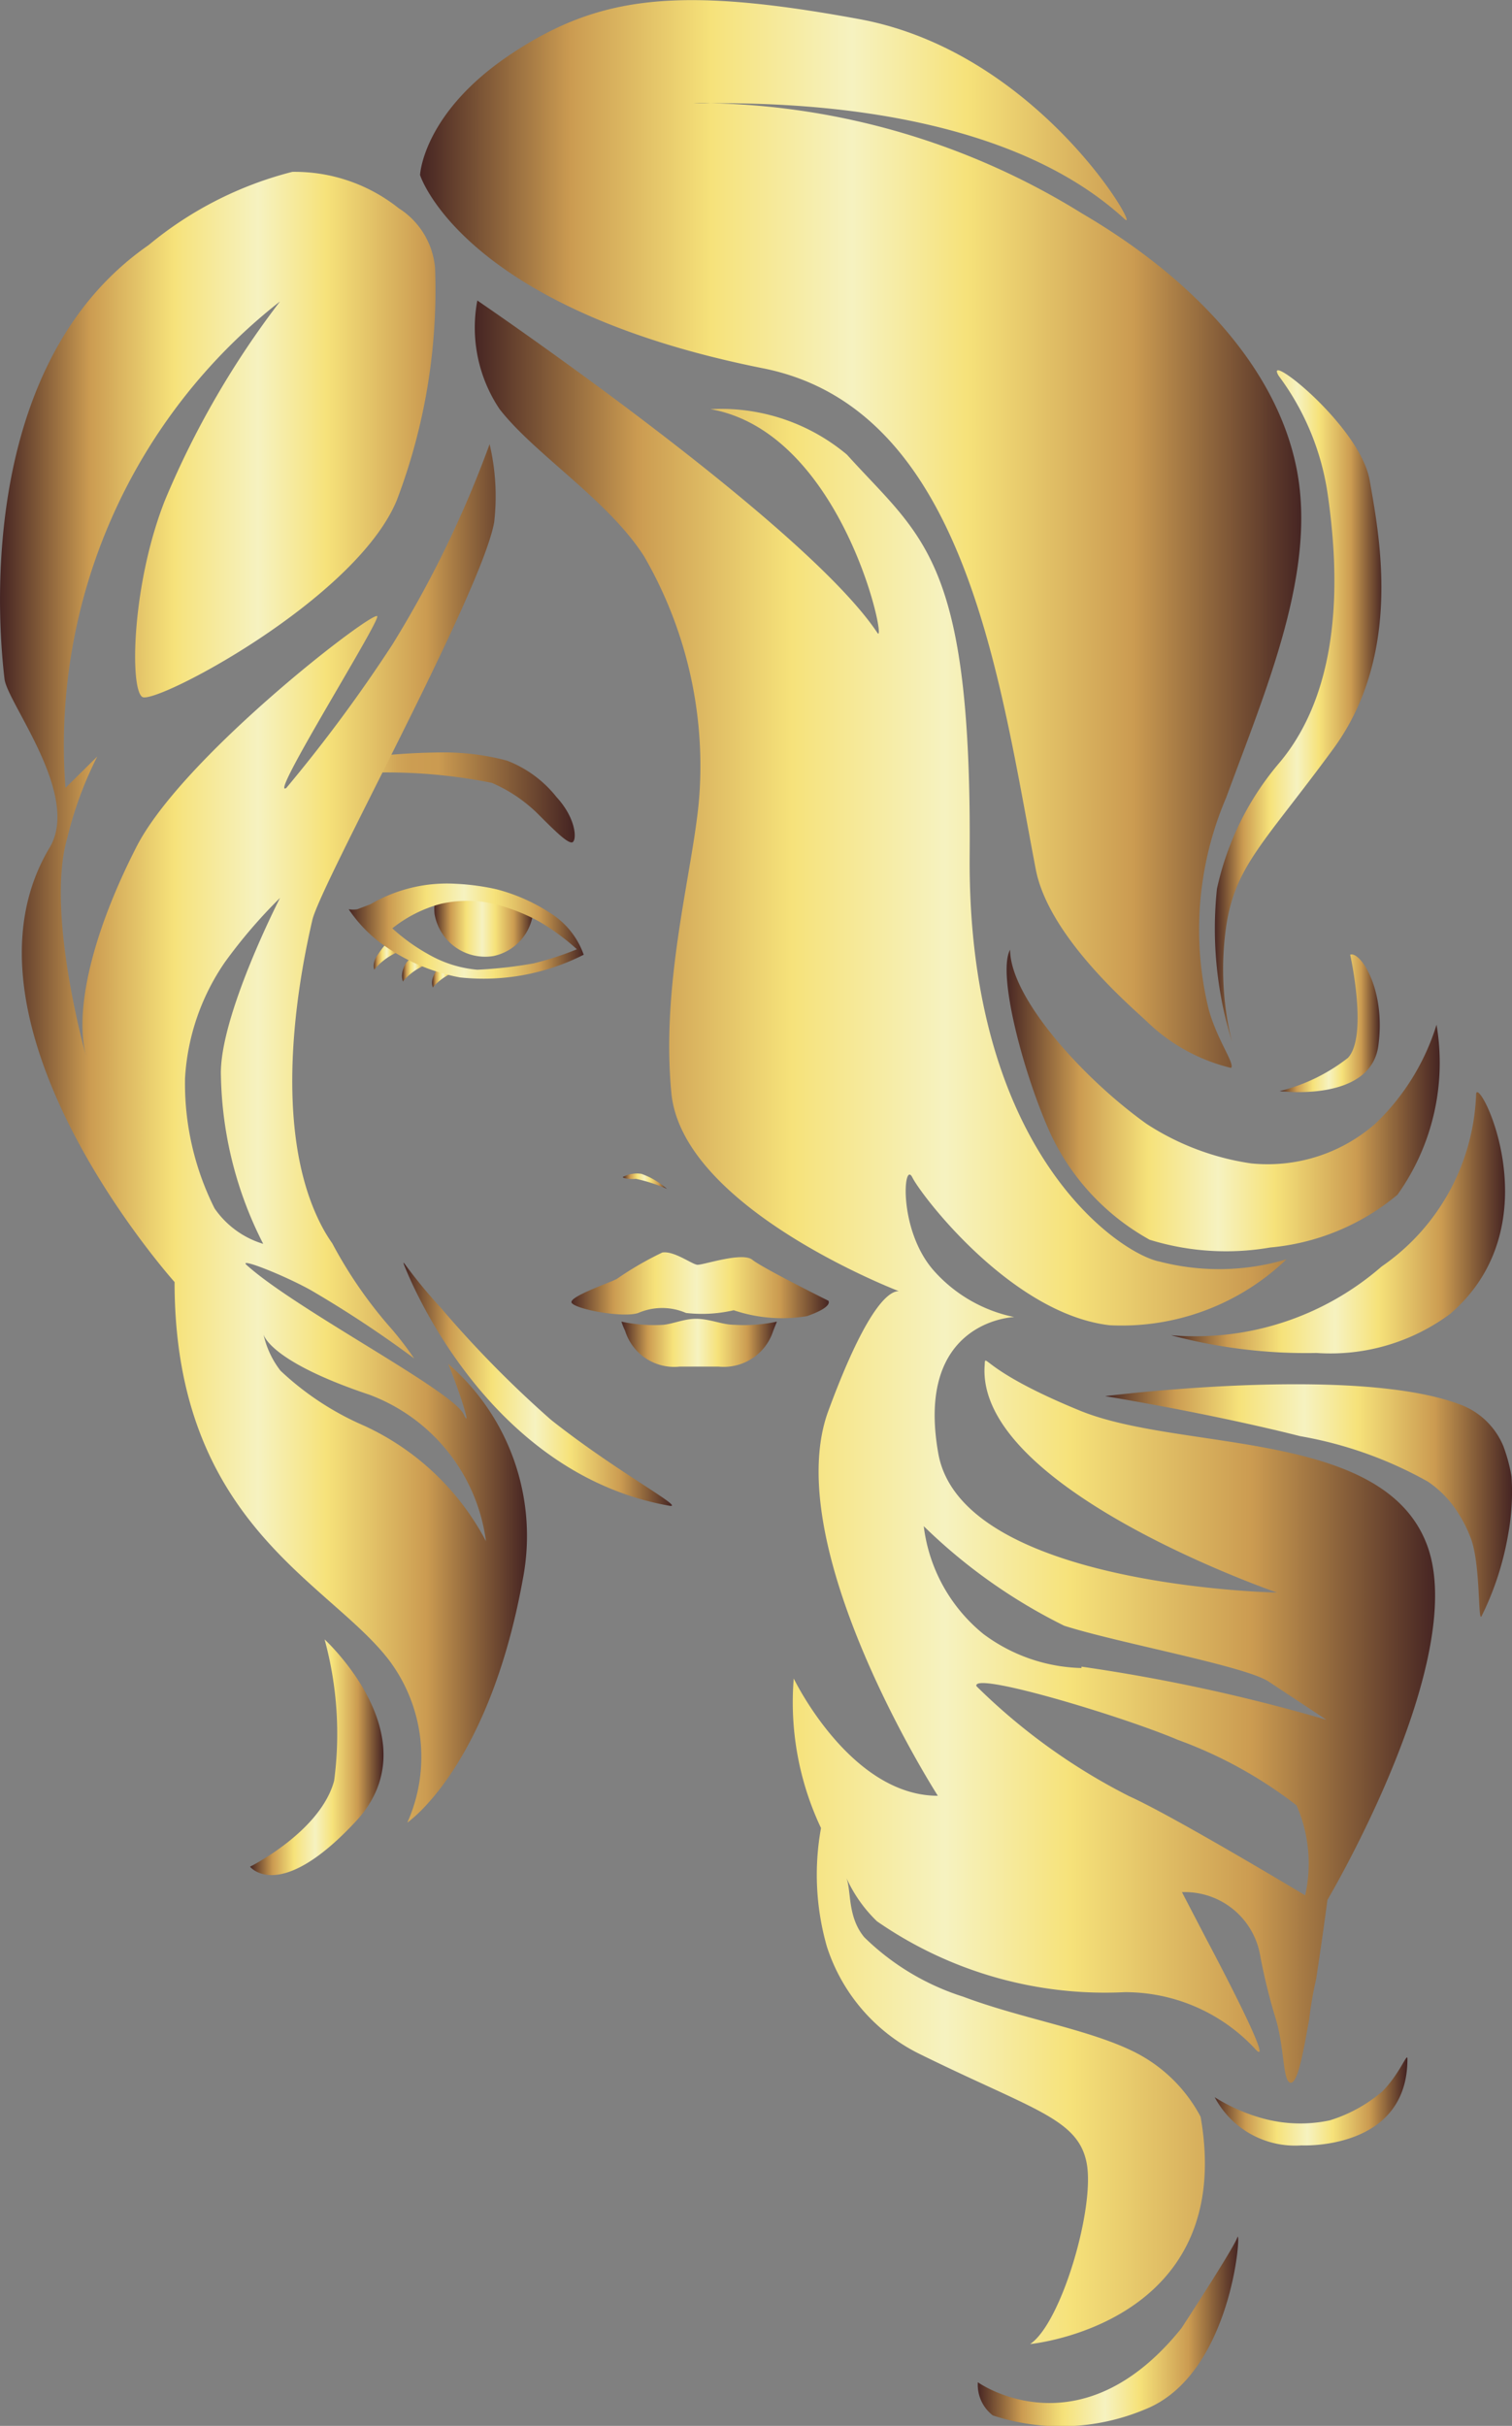 <svg id="Layer_1" data-name="Layer 1" xmlns="http://www.w3.org/2000/svg" xmlns:xlink="http://www.w3.org/1999/xlink" viewBox="0 0 33.26 53.36"><rect x="0" y="0" width="33.26" height="53.36" fill="#808080" stroke="none"/><defs><style>.cls-1{fill:url(#linear-gradient);}.cls-2{fill:url(#linear-gradient-2);}.cls-3{fill:url(#linear-gradient-3);}.cls-4{fill:url(#linear-gradient-4);}.cls-5{fill:url(#linear-gradient-5);}.cls-6{fill:url(#linear-gradient-6);}.cls-7{fill:url(#linear-gradient-7);}.cls-8{fill:url(#linear-gradient-8);}.cls-9{fill:url(#linear-gradient-9);}.cls-10{fill:url(#linear-gradient-10);}.cls-11{fill:url(#linear-gradient-11);}.cls-12{fill:url(#linear-gradient-12);}.cls-13{fill:url(#linear-gradient-13);}.cls-14{fill:url(#linear-gradient-14);}.cls-15{fill:url(#linear-gradient-15);}.cls-16{fill:url(#linear-gradient-16);}.cls-17{fill:url(#linear-gradient-17);}.cls-18{fill:url(#linear-gradient-18);}.cls-19{fill:url(#linear-gradient-19);}.cls-20{fill:url(#linear-gradient-20);}.cls-21{fill:url(#linear-gradient-21);}.cls-22{fill:url(#linear-gradient-22);}</style><linearGradient id="linear-gradient" x1="8.41" y1="17.51" x2="12.97" y2="17.51" gradientUnits="userSpaceOnUse"><stop offset="0" stop-color="#f6e27a"/><stop offset="0" stop-color="#f4df78"/><stop offset="0.05" stop-color="#e5c66a"/><stop offset="0.09" stop-color="#d9b35f"/><stop offset="0.15" stop-color="#d1a557"/><stop offset="0.22" stop-color="#cc9d52"/><stop offset="0.35" stop-color="#cb9b51"/><stop offset="1" stop-color="#462523"/></linearGradient><linearGradient id="linear-gradient-2" x1="27.08" y1="15.53" x2="30.8" y2="15.53" gradientUnits="userSpaceOnUse"><stop offset="0" stop-color="#462523"/><stop offset="0.17" stop-color="#cb9b51"/><stop offset="0.33" stop-color="#f6e27a"/><stop offset="0.49" stop-color="#f6f2c0"/><stop offset="0.62" stop-color="#f6e27a"/><stop offset="0.81" stop-color="#cb9b51"/><stop offset="1" stop-color="#462523"/></linearGradient><linearGradient id="linear-gradient-3" x1="0.37" y1="21.92" x2="11.96" y2="21.92" xlink:href="#linear-gradient-2"/><linearGradient id="linear-gradient-4" x1="5.87" y1="38.65" x2="8.8" y2="38.65" xlink:href="#linear-gradient-2"/><linearGradient id="linear-gradient-5" x1="9.62" y1="11.77" x2="28.99" y2="11.77" xlink:href="#linear-gradient-2"/><linearGradient id="linear-gradient-6" x1="10.8" y1="29.13" x2="31.94" y2="29.13" xlink:href="#linear-gradient-2"/><linearGradient id="linear-gradient-7" x1="22.49" y1="24.2" x2="32.03" y2="24.2" xlink:href="#linear-gradient-2"/><linearGradient id="linear-gradient-8" x1="26.13" y1="26.89" x2="33.48" y2="26.89" xlink:href="#linear-gradient-2"/><linearGradient id="linear-gradient-9" x1="24.68" y1="33" x2="33.63" y2="33" xlink:href="#linear-gradient-2"/><linearGradient id="linear-gradient-10" x1="21.87" y1="51.28" x2="27.61" y2="51.28" xlink:href="#linear-gradient-2"/><linearGradient id="linear-gradient-11" x1="28.52" y1="22.53" x2="30.73" y2="22.53" xlink:href="#linear-gradient-2"/><linearGradient id="linear-gradient-12" x1="27.05" y1="46.22" x2="31.3" y2="46.22" xlink:href="#linear-gradient-2"/><linearGradient id="linear-gradient-13" x1="6.16" y1="29.32" x2="6.16" y2="29.32" xlink:href="#linear-gradient-2"/><linearGradient id="linear-gradient-14" x1="12.9" y1="28.26" x2="18.6" y2="28.26" xlink:href="#linear-gradient-2"/><linearGradient id="linear-gradient-15" x1="14.07" y1="25.98" x2="15.04" y2="25.98" xlink:href="#linear-gradient-2"/><linearGradient id="linear-gradient-16" x1="9.25" y1="30.47" x2="15.15" y2="30.47" xlink:href="#linear-gradient-2"/><linearGradient id="linear-gradient-17" x1="14.04" y1="29.54" x2="17.46" y2="29.54" xlink:href="#linear-gradient-2"/><linearGradient id="linear-gradient-18" x1="9.91" y1="20.32" x2="12.09" y2="20.32" xlink:href="#linear-gradient-2"/><linearGradient id="linear-gradient-19" x1="9.87" y1="21.49" x2="10.38" y2="21.49" xlink:href="#linear-gradient-2"/><linearGradient id="linear-gradient-20" x1="9.21" y1="21.33" x2="9.8" y2="21.33" xlink:href="#linear-gradient-2"/><linearGradient id="linear-gradient-21" x1="8.57" y1="21.02" x2="9.2" y2="21.02" xlink:href="#linear-gradient-2"/><linearGradient id="linear-gradient-22" x1="8.04" y1="20.51" x2="13.22" y2="20.51" xlink:href="#linear-gradient-2"/></defs><g id="Logo"><g id="hair"><path id="Brow" class="cls-1" d="M8.41,17a11.74,11.74,0,0,1,2.78.22,3.31,3.31,0,0,1,1,.67c.38.38.65.65.76.64s.12-.5-.34-1a2.56,2.56,0,0,0-1.09-.8,5.41,5.41,0,0,0-1.36-.18,14.49,14.49,0,0,0-1.67.1" transform="translate(-0.37)"/><path class="cls-2" d="M27.47,22.91a8.37,8.37,0,0,1-.33-3.36,6.34,6.34,0,0,1,1.38-2.78C30,15,29.78,12.31,29.58,10.9A5.72,5.72,0,0,0,28.5,8.27c-.37-.6,1.79,1.09,2,2.3s.73,3.81-.8,5.9-2.19,2.59-2.37,4A6.59,6.59,0,0,0,27.47,22.91Z" transform="translate(-0.37)"/><path class="cls-3" d="M10.57,31.11c-.24-.52-3.68-2.3-4.77-3.28-.22-.19.82.22,1.41.55a24.51,24.51,0,0,1,2.27,1.5A7.48,7.48,0,0,0,9,29.25a9.74,9.74,0,0,1-1.32-1.9,3.45,3.45,0,0,1-.2-.32c-1.26-2.31-.42-6-.24-6.79s3.72-7.19,4-8.75a5,5,0,0,0-.1-1.72A24.07,24.07,0,0,1,9,14.18a33.07,33.07,0,0,1-2.33,3.15c-.41.28,2-3.56,2-3.77s-4.33,3.1-5.32,5.11C2.41,20.52,2,22.21,2.26,23.22c0,0-.89-3.14-.41-4.79a8.24,8.24,0,0,1,.66-1.79l-.7.69A12.4,12.4,0,0,1,6.53,6.63,19.59,19.59,0,0,0,4,11c-.73,1.84-.78,4.15-.5,4.33S8.2,13.19,9.1,11a13,13,0,0,0,.84-5.11,1.73,1.73,0,0,0-.8-1.31A3.67,3.67,0,0,0,6.8,3.78,8.07,8.07,0,0,0,3.64,5.39C-.27,8.1.37,14.1.47,14.94c.07.53,1.67,2.54,1,3.69C-.88,22.52,4.21,28.2,4.21,28.2c0,5.32,3.4,6.59,4.72,8.32a3.54,3.54,0,0,1,.4,3.57s1.79-1.21,2.54-5.35A5,5,0,0,0,10.23,30C10.5,30.66,10.75,31.48,10.57,31.11ZM5.09,26.58a6.13,6.13,0,0,1-.65-2.86,5,5,0,0,1,.88-2.56,11.29,11.29,0,0,1,1.21-1.41s-1.35,2.63-1.3,3.92a8.43,8.43,0,0,0,.93,3.69A2,2,0,0,1,5.09,26.58Zm3.29,4.78a6.36,6.36,0,0,1-1.84-1.21,2,2,0,0,1-.38-.83h0c0,.08.22.65,2.34,1.36a4,4,0,0,1,2.56,3.22A5.73,5.73,0,0,0,8.38,31.36Z" transform="translate(-0.37)"/><path class="cls-4" d="M7.51,36.06a7.89,7.89,0,0,1,.21,3.11c-.3,1.12-1.85,1.89-1.85,1.89s.64.82,2.33-1S7.51,36.06,7.51,36.06Z" transform="translate(-0.37)"/><path class="cls-5" d="M17.15,8.1c4.44.88,5.19,6.76,6,11,.28,1.54,2.23,3.15,2.47,3.39a4,4,0,0,0,1.83,1c.09-.09-.3-.6-.49-1.28a7.38,7.38,0,0,1,.38-4.66c.9-2.44,2-5,1.55-7.25S26.57,6.1,24.18,4.7A16.11,16.11,0,0,0,16,2.27l-.38,0a3,3,0,0,1,.38,0c1.4,0,6.34,0,9.11,2.55.39.36-1.87-3.67-5.84-4.4s-5.72-.52-7.66.77-2,2.66-2,2.66S10.53,6.78,17.15,8.1Z" transform="translate(-0.37)"/><path class="cls-6" d="M31.74,33.93c-1-2.5-5.41-2-7.61-2.9s-2.08-1.31-2.1-1c-.2,2.72,6.43,5,6.43,5s-6.93-.13-7.45-3.06,1.67-3,1.67-3a3.23,3.23,0,0,1-1.75-1c-.81-.89-.69-2.47-.49-2.07s2.18,3,4.34,3.25a5.24,5.24,0,0,0,3.89-1.45,5.21,5.21,0,0,1-2.79.05c-.85-.16-4.23-2.37-4.18-8.93S20.65,11.83,19,10a4.31,4.31,0,0,0-3-1c2.93.52,3.9,5.26,3.67,4.92-1.61-2.42-8.8-7.31-8.8-7.31A3.22,3.22,0,0,0,11.36,9c.78,1,2.39,2,3.18,3.24a9.2,9.2,0,0,1,1.22,5.16c-.09,1.57-.87,4.11-.62,6.66.25,2.39,4.49,4.14,5,4.34,0,0,.05,0,.05,0h0l-.05,0c-.15,0-.63.15-1.54,2.61C17.47,34,21,39.5,21,39.5c-1.93,0-3.17-2.58-3.17-2.58a6.47,6.47,0,0,0,.6,3.29h0a5.74,5.74,0,0,0,.13,2.61,4,4,0,0,0,2,2.34c2.51,1.24,3.51,1.43,3.71,2.4s-.55,3.54-1.24,4c0,0,4.55-.43,3.75-5a3.34,3.34,0,0,0-1.55-1.47c-1-.47-2.42-.7-3.67-1.17a5.46,5.46,0,0,1-2.18-1.31c-.37-.45-.28-1-.39-1.3a3.09,3.09,0,0,0,.67.95,8.8,8.8,0,0,0,5.45,1.56A3.9,3.9,0,0,1,28,45.09c.34.34-.51-1.34-1.11-2.47a29.35,29.35,0,0,0-3.64-1.07,29.35,29.35,0,0,1,3.64,1.07l-.52-1a1.68,1.68,0,0,1,1.72,1.39v0a13,13,0,0,0,.32,1.32c.22.67.17,1.43.34,1.48s.3-.74.42-1.4a7.85,7.85,0,0,1,.15-.87c.14-.91.25-1.75.25-1.75S32.75,36.43,31.74,33.93Zm-2.66,7.76s-2.91-1.75-3.87-2.18a13.39,13.39,0,0,1-3.36-2.42c-.12-.34,3.18.65,4.43,1.18a9.64,9.64,0,0,1,2.61,1.44A3.18,3.18,0,0,1,29.08,41.69Zm-4.92-5A3.75,3.75,0,0,1,22,35.94a3.62,3.62,0,0,1-1.31-2.37,12.08,12.08,0,0,0,3.09,2.19c1.19.38,4,.89,4.5,1.23l1.27.84A38.75,38.75,0,0,0,24.16,36.66Z" transform="translate(-0.37)"/><path class="cls-7" d="M30.62,24.72a3.59,3.59,0,0,1-2.73.87,5.72,5.72,0,0,1-2.3-.87c-1.4-1-3-2.78-3-3.83-.29.52.29,2.73.89,4.05a5.18,5.18,0,0,0,2.18,2.33,5.69,5.69,0,0,0,2.65.17,5.07,5.07,0,0,0,2.8-1.16,5,5,0,0,0,.86-3.74A5.09,5.09,0,0,1,30.62,24.72Z" transform="translate(-0.37)"/><path class="cls-8" d="M30.76,27.86a6.24,6.24,0,0,1-4.63,1.51,11.48,11.48,0,0,0,3.2.39,4.42,4.42,0,0,0,2.94-.86c2.33-2,.57-5.35.57-4.82A4.81,4.81,0,0,1,30.76,27.86Z" transform="translate(-0.37)"/><path class="cls-9" d="M32.45,30.88c-2.33-.86-7.77-.17-7.77-.17s2.27.37,4.29.88a8.8,8.8,0,0,1,2.81,1,2.31,2.31,0,0,1,.69.73,2.89,2.89,0,0,1,.27.56c.2.61.14,1.82.22,1.67a6.47,6.47,0,0,0,.58-1.77,5.19,5.19,0,0,0,.08-1.3,3.65,3.65,0,0,0-.18-.67A1.65,1.65,0,0,0,32.45,30.88Z" transform="translate(-0.37)"/><path class="cls-10" d="M27.59,49.21c-.08.24-1.23,2-1.23,2C24.12,54,21.88,52.4,21.88,52.4a.85.85,0,0,0,.33.73A4.79,4.79,0,0,0,25.55,53C27.48,52.24,27.68,49,27.59,49.21Z" transform="translate(-0.37)"/><path class="cls-11" d="M28.52,24s2,.26,2.17-1-.41-2.09-.62-2c0,0,.4,1.79-.05,2.27A4,4,0,0,1,28.52,24Z" transform="translate(-0.37)"/><path class="cls-12" d="M29.62,46.64a3.12,3.12,0,0,1-1.53-.06,3.93,3.93,0,0,1-1-.45A2,2,0,0,0,29,47.19s2.33.12,2.33-1.9c0-.17-.16.32-.56.72A3.25,3.25,0,0,1,29.62,46.64Z" transform="translate(-0.37)"/><path class="cls-13" d="M6.16,29.32h0Z" transform="translate(-0.37)"/></g><g id="M_N" data-name="M &amp; N"><path class="cls-14" d="M14.41,28.88a1.32,1.32,0,0,1,1.05,0,3.07,3.07,0,0,0,1.05-.06,3.33,3.33,0,0,0,1.61.13c.6-.21.47-.34.47-.34s-1.45-.72-1.67-.9-1.09.12-1.21.11-.51-.31-.77-.27a7.16,7.16,0,0,0-1,.58c-.14.08-1,.37-1,.51S14.06,29,14.41,28.88Z" transform="translate(-0.37)"/><path class="cls-15" d="M14.07,25.89a.66.66,0,0,1,.41-.07,1.73,1.73,0,0,1,.56.33,3.63,3.63,0,0,0-.68-.22C14.27,25.94,14.09,25.93,14.07,25.89Z" transform="translate(-0.37)"/><path class="cls-16" d="M9.25,27.8s1.69,4.58,5.84,5.32c.39.07-1.15-.74-2.6-1.89a24.07,24.07,0,0,1-2.42-2.46,11.2,11.2,0,0,1-.82-1" transform="translate(-0.37)"/></g><path class="cls-17" d="M16.53,29.14c-.26,0-.49-.11-.78-.13s-.53.1-.78.13a3.39,3.39,0,0,1-.93-.07,1.42,1.42,0,0,0,.08.2,1.13,1.13,0,0,0,1.2.79l.43,0,.43,0a1.14,1.14,0,0,0,1.2-.79l.08-.2A3.39,3.39,0,0,1,16.53,29.14Z" transform="translate(-0.37)"/><g id="Eyes"><path class="cls-18" d="M9.93,20.11a1.13,1.13,0,0,0,1.29.92,1.11,1.11,0,0,0,.87-.9l-1-.53-1.13.11A1.08,1.08,0,0,0,9.93,20.11Z" transform="translate(-0.37)"/><g id="E_B" data-name="E &amp; B"><path class="cls-19" d="M10.38,21.38a1.16,1.16,0,0,0-.48.33c0,.05-.06-.08,0-.23s.15-.23.22-.22" transform="translate(-0.37)"/><path class="cls-20" d="M9.8,21.2a1.29,1.29,0,0,0-.56.38c0,.05-.06-.1,0-.27s.18-.26.25-.25" transform="translate(-0.37)"/><path class="cls-21" d="M9.2,20.91a1.37,1.37,0,0,0-.59.41c0,.05-.07-.11.05-.29s.22-.32.3-.31" transform="translate(-0.37)"/><path class="cls-22" d="M12.53,20.12a4,4,0,0,0-1.24-.56,5.23,5.23,0,0,0-.89-.12,3.33,3.33,0,0,0-1.88.45L8.23,20a.57.57,0,0,1-.19,0,3.07,3.07,0,0,0,.7.74,4.25,4.25,0,0,0,1.75.76A4.87,4.87,0,0,0,13.21,21,1.77,1.77,0,0,0,12.53,20.12Zm-.42,1.07a9.39,9.39,0,0,1-1.24.14A2.6,2.6,0,0,1,9.81,21,4.21,4.21,0,0,1,9,20.42a2.89,2.89,0,0,1,1.07-.54,2.62,2.62,0,0,1,1.16,0,4.18,4.18,0,0,1,1,.39,4.94,4.94,0,0,1,.83.61A6.55,6.55,0,0,1,12.11,21.19Z" transform="translate(-0.37)"/></g></g></g></svg>